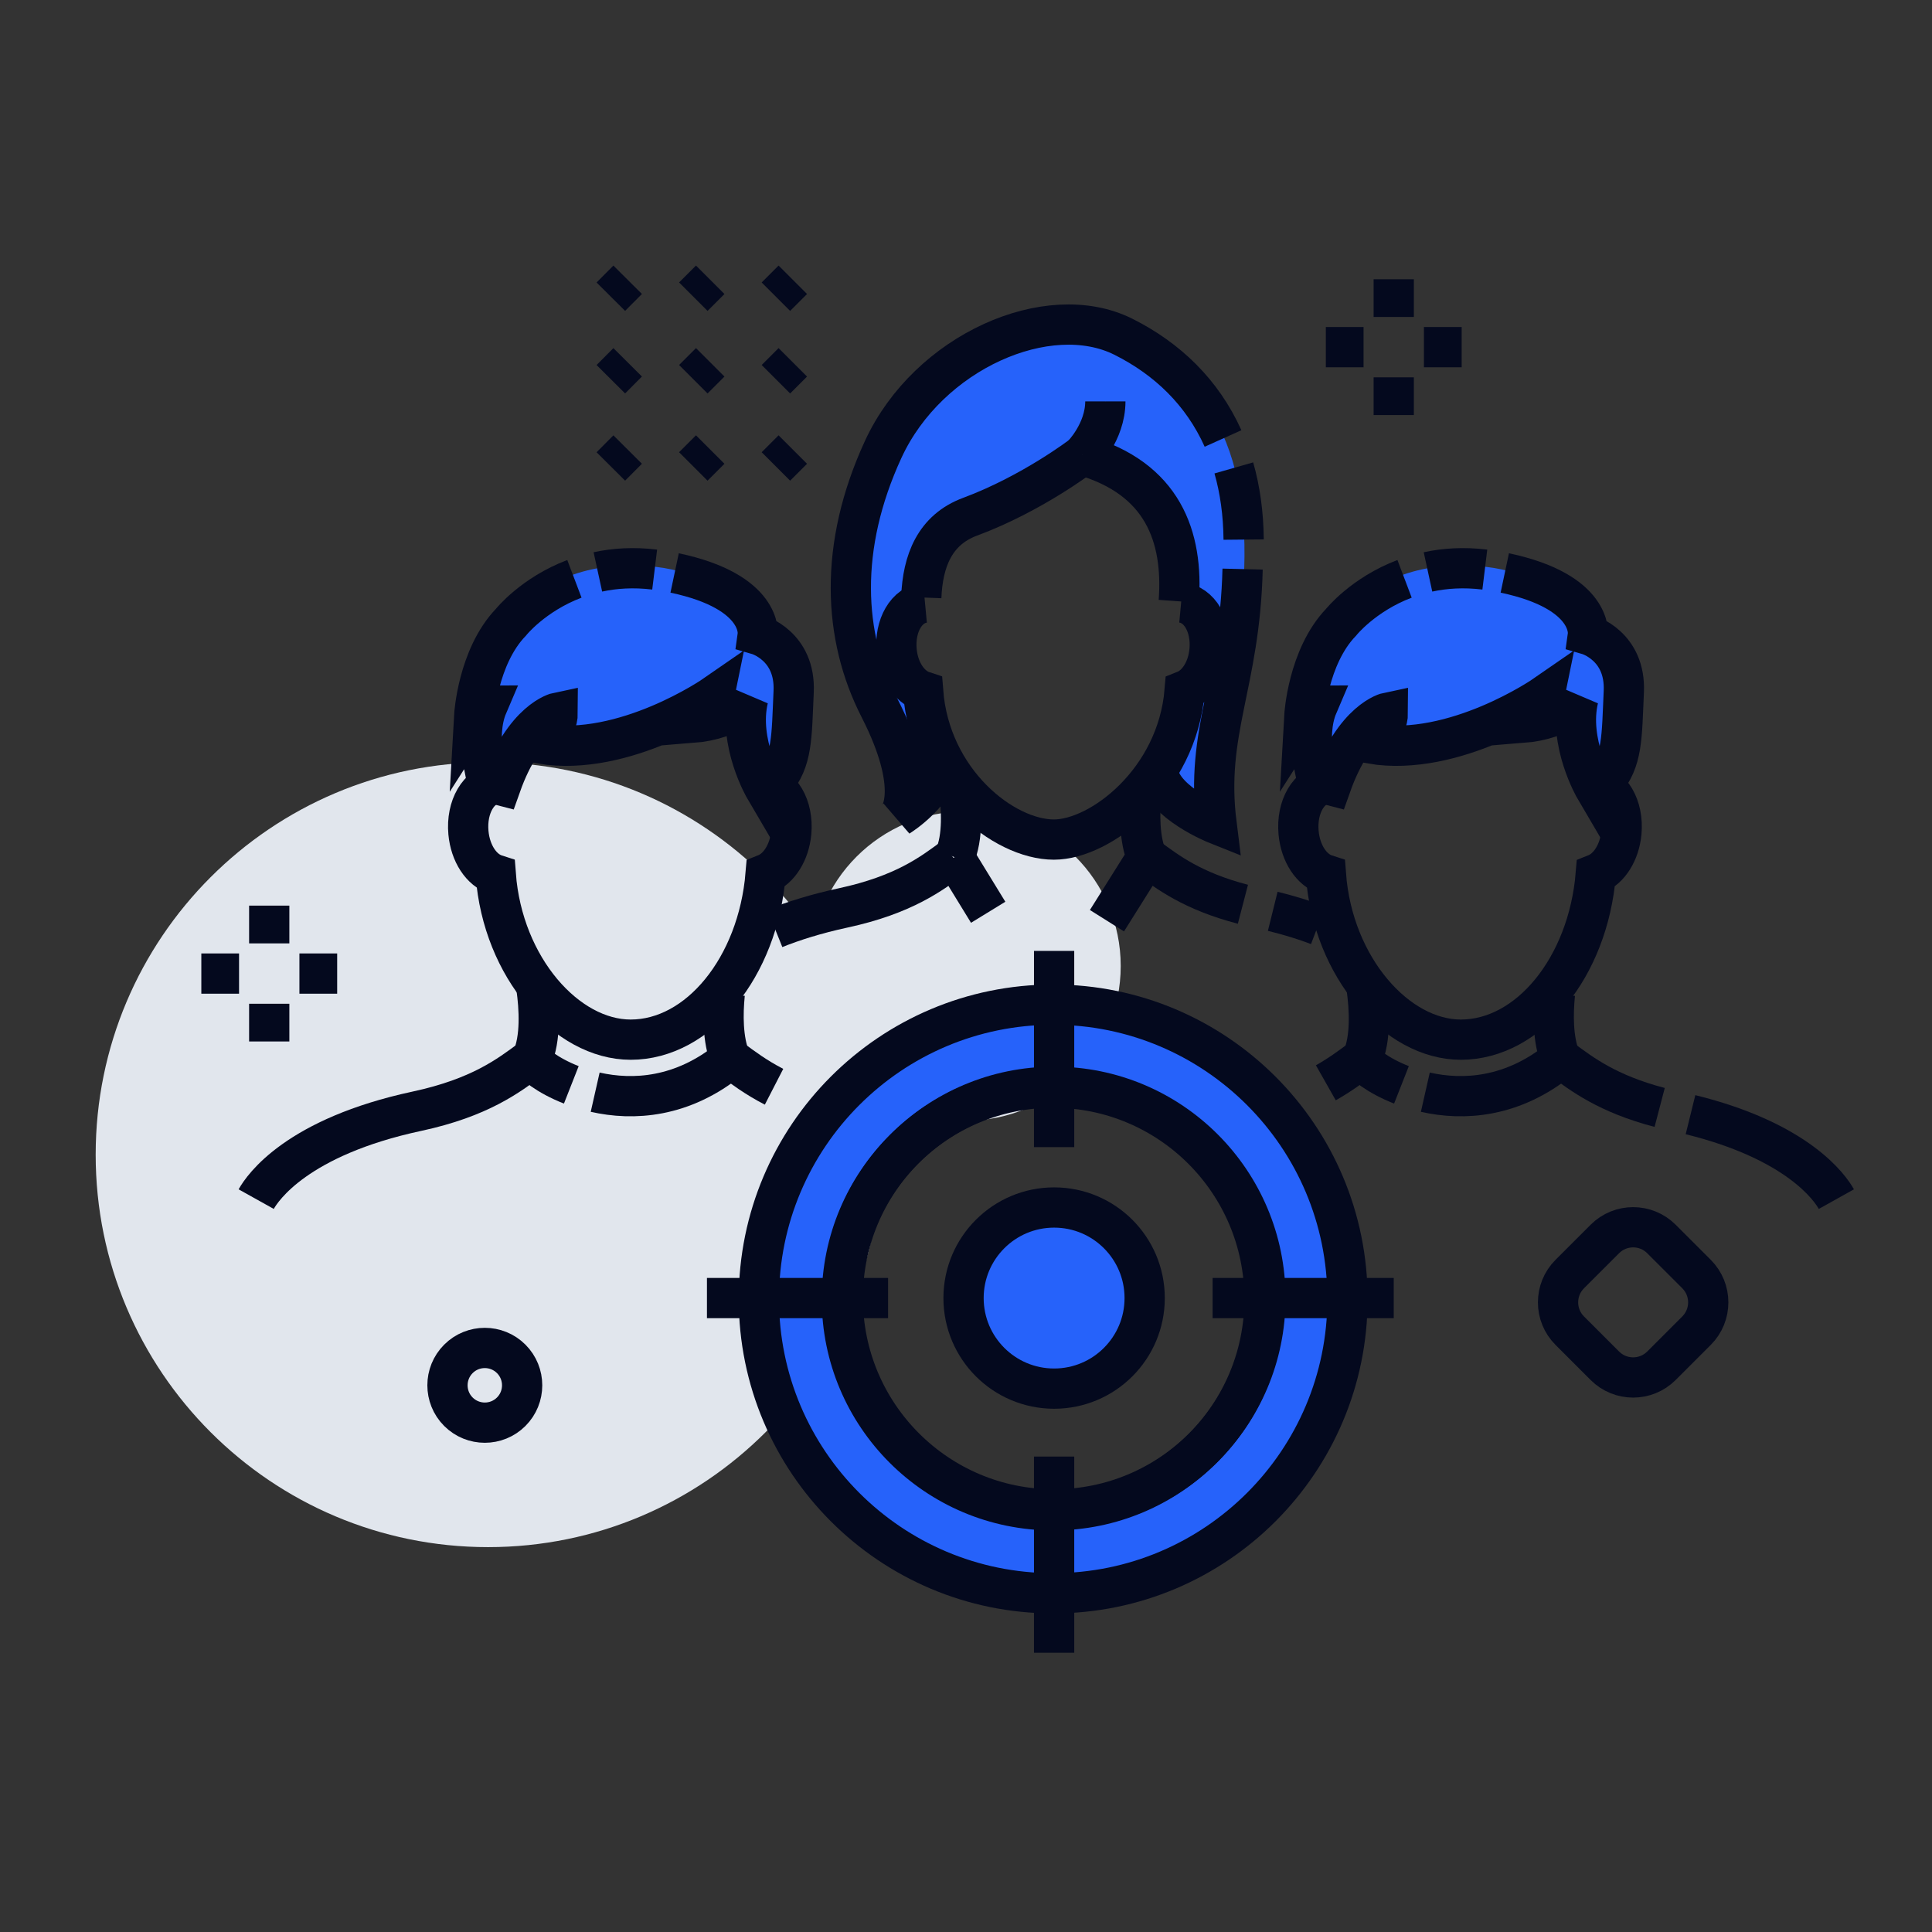 <svg width="48" height="48" viewBox="0 0 48 48" fill="none" xmlns="http://www.w3.org/2000/svg">
<rect x="0" y="0" width="48" height="48" fill="#333333" stroke="none"/>
<path d="M24 27.844C26.123 27.844 27.844 26.123 27.844 24C27.844 21.877 26.123 20.156 24 20.156C21.877 20.156 20.156 21.877 20.156 24C20.156 26.123 21.877 27.844 24 27.844Z" fill="#E1E6ED"/>
<path d="M39.69 19.688C39.69 19.688 40.815 18 40.252 16.5C39.69 15.562 39.502 15.75 39.502 15.75C39.502 15.75 38.752 13.875 35.94 14.062C33.127 14.25 32.377 16.875 32.377 17.812L32.752 17.625C32.752 17.625 32.19 18.375 32.752 19.5C32.752 19.5 33.502 17.812 34.252 17.812L34.065 18.562C34.065 18.562 36.69 18.75 38.19 17.25L37.627 18.188C37.627 18.188 38.752 18 39.127 17.438C39.127 17.438 38.94 18.562 39.69 19.688Z" fill="#2662FA"/>
<path d="M19.064 19.688C19.064 19.688 20.189 18 19.627 16.5C19.064 15.562 18.877 15.75 18.877 15.75C18.877 15.75 18.127 13.875 15.315 14.062C12.502 14.25 11.752 16.875 11.752 17.812L12.127 17.625C12.127 17.625 11.565 18.375 12.127 19.5C12.127 19.5 12.877 17.812 13.627 17.812L13.44 18.562C13.44 18.562 16.064 18.75 17.564 17.25L17.002 18.188C17.002 18.188 18.127 18 18.502 17.438C18.502 17.438 18.314 18.562 19.064 19.688Z" fill="#2662FA"/>
<path d="M26.94 11.25C26.94 11.25 25.628 12.562 24.128 12.75C22.628 12.938 22.815 15 22.815 15C22.815 15 22.065 15.562 22.44 16.5C22.508 16.669 22.922 17.235 23.003 17.438C23.267 18.101 23.233 18.506 23.378 18.938C23.378 18.938 23.19 20.25 22.44 20.25C22.44 20.25 22.815 18.938 21.503 16.875C20.19 14.812 21.878 10.875 22.815 9.938C23.753 9 26.003 7.125 28.44 8.625C30.878 10.125 31.253 12.75 30.69 16.312C30.128 19.875 30.315 20.625 30.315 20.625C30.315 20.625 28.815 19.875 28.628 19.125C28.628 19.125 29.378 18.375 29.378 17.062C29.378 17.062 30.128 16.875 29.94 15.75C29.753 14.625 29.19 14.812 29.19 14.812C29.19 14.812 29.753 12.188 26.94 11.25Z" fill="#2662FA"/>
<path d="M39.872 33.932L39 33.06C38.612 32.672 38.612 32.042 39 31.654L39.872 30.782C40.26 30.394 40.89 30.394 41.278 30.782L42.15 31.654C42.538 32.042 42.538 32.672 42.15 33.06L41.278 33.932C40.89 34.32 40.26 34.32 39.872 33.932Z" stroke="#04091E" strokeWidth="0.6" strokeMiterlimit="10" strokeLinecap="round"/>
<path d="M12.127 38.438C17.512 38.438 21.877 34.072 21.877 28.688C21.877 23.303 17.512 18.938 12.127 18.938C6.742 18.938 2.377 23.303 2.377 28.688C2.377 34.072 6.742 38.438 12.127 38.438Z" fill="#E1E6ED"/>
<path d="M15.176 7.371L15.594 6.951" stroke="#04091E" strokeWidth="0.6" strokeMiterlimit="10" strokeLinecap="round"/>
<path d="M17.225 7.371L17.645 6.951" stroke="#04091E" strokeWidth="0.6" strokeMiterlimit="10" strokeLinecap="round"/>
<path d="M19.277 7.371L19.697 6.951" stroke="#04091E" strokeWidth="0.6" strokeMiterlimit="10" strokeLinecap="round"/>
<path d="M15.176 9.422L15.594 9.002" stroke="#04091E" strokeWidth="0.6" strokeMiterlimit="10" strokeLinecap="round"/>
<path d="M17.225 9.422L17.645 9.002" stroke="#04091E" strokeWidth="0.6" strokeMiterlimit="10" strokeLinecap="round"/>
<path d="M19.277 9.422L19.697 9.002" stroke="#04091E" strokeWidth="0.6" strokeMiterlimit="10" strokeLinecap="round"/>
<path d="M15.176 11.589L15.594 11.169" stroke="#04091E" strokeWidth="0.6" strokeMiterlimit="10" strokeLinecap="round"/>
<path d="M17.225 11.589L17.645 11.169" stroke="#04091E" strokeWidth="0.6" strokeMiterlimit="10" strokeLinecap="round"/>
<path d="M19.277 11.589L19.697 11.169" stroke="#04091E" strokeWidth="0.6" strokeMiterlimit="10" strokeLinecap="round"/>
<path d="M34.627 9.375V10.312" stroke="#04091E" strokeWidth="0.6" strokeMiterlimit="10" strokeLinecap="round"/>
<path d="M34.627 6.938V7.875" stroke="#04091E" strokeWidth="0.6" strokeMiterlimit="10" strokeLinecap="round"/>
<path d="M33.877 8.625H32.94" stroke="#04091E" strokeWidth="0.6" strokeMiterlimit="10" strokeLinecap="round"/>
<path d="M36.315 8.625H35.377" stroke="#04091E" strokeWidth="0.6" strokeMiterlimit="10" strokeLinecap="round"/>
<path d="M6.689 24.938V25.875" stroke="#04091E" strokeWidth="0.6" strokeMiterlimit="10" strokeLinecap="round"/>
<path d="M6.689 22.5V23.438" stroke="#04091E" strokeWidth="0.6" strokeMiterlimit="10" strokeLinecap="round"/>
<path d="M5.939 24.188H5.002" stroke="#04091E" strokeWidth="0.6" strokeMiterlimit="10" strokeLinecap="round"/>
<path d="M8.377 24.188H7.439" stroke="#04091E" strokeWidth="0.6" strokeMiterlimit="10" strokeLinecap="round"/>
<path d="M33.811 26.317C33.571 26.494 33.3 26.698 32.94 26.902" stroke="#04091E" strokeWidth="0.6" strokeMiterlimit="10" strokeLinecap="round" strokeLinejoin="round"/>
<path d="M42 27.694C44.679 28.354 45.471 29.518 45.624 29.792" stroke="#04091E" strokeWidth="0.6" strokeMiterlimit="10" strokeLinecap="round" strokeLinejoin="round"/>
<path d="M38.801 26.317C39.3 26.685 39.935 27.174 41.234 27.514" stroke="#04091E" strokeWidth="0.6" strokeMiterlimit="10" strokeLinecap="round" strokeLinejoin="round"/>
<path d="M35.412 27.135C36.348 27.347 37.58 27.283 38.77 26.306C38.577 25.828 38.581 25.196 38.632 24.692" stroke="#04091E" strokeWidth="0.6" strokeMiterlimit="10" strokeLinecap="round" strokeLinejoin="round"/>
<path d="M33.95 24.523C34.024 25.044 34.069 25.798 33.84 26.308C33.842 26.406 34.219 26.717 34.819 26.953" stroke="#04091E" strokeWidth="0.6" strokeMiterlimit="10" strokeLinecap="round" strokeLinejoin="round"/>
<path d="M37.386 14.235C39.597 14.702 39.451 15.769 39.451 15.769C39.451 15.769 40.396 16.041 40.343 17.186C40.291 18.332 40.315 18.887 39.858 19.427C39.629 19.513 39.629 19.599 39.629 19.599C39.629 19.599 38.952 18.446 39.214 17.357C39.214 17.357 38.883 17.874 37.803 17.961C37.803 17.961 38.331 17.543 38.384 17.271C38.384 17.271 36.143 18.823 34.068 18.478C34.068 18.478 34.482 18.133 34.482 17.702C34.482 17.702 33.651 17.874 33.07 19.513L32.738 19.427C32.738 19.427 32.406 18.306 32.738 17.529C32.571 17.529 32.406 17.788 32.406 17.788C32.406 17.788 32.489 16.322 33.319 15.459C33.319 15.459 33.867 14.771 34.896 14.381" stroke="#04091E" strokeWidth="0.6" strokeMiterlimit="10" strokeLinecap="round" strokeLinejoin="round"/>
<path d="M35.478 14.209C35.893 14.119 36.364 14.087 36.89 14.151" stroke="#04091E" strokeWidth="0.6" strokeMiterlimit="10" strokeLinecap="round" strokeLinejoin="round"/>
<path d="M32.99 19.459C32.516 19.502 32.205 20.051 32.263 20.687C32.31 21.203 32.585 21.617 32.942 21.731C33.116 24.041 34.706 25.83 36.294 25.83C37.982 25.83 39.455 24.032 39.647 21.714C39.98 21.581 40.237 21.18 40.284 20.685C40.342 20.049 40.031 19.5 39.557 19.457" stroke="#04091E" strokeWidth="0.6" strokeMiterlimit="10" strokeLinecap="round" strokeLinejoin="round"/>
<path d="M13.187 26.317C12.639 26.721 11.93 27.27 10.359 27.608C7.381 28.247 6.525 29.505 6.365 29.792" stroke="#04091E" strokeWidth="0.6" strokeMiterlimit="10" strokeLinecap="round" strokeLinejoin="round"/>
<path d="M18.176 26.317C18.455 26.522 18.776 26.766 19.231 27" stroke="#04091E" strokeWidth="0.6" strokeMiterlimit="10" strokeLinecap="round" strokeLinejoin="round"/>
<path d="M14.787 27.135C15.723 27.347 16.955 27.283 18.145 26.306C17.952 25.828 17.956 25.196 18.006 24.692" stroke="#04091E" strokeWidth="0.6" strokeMiterlimit="10" strokeLinecap="round" strokeLinejoin="round"/>
<path d="M13.325 24.523C13.399 25.044 13.444 25.798 13.215 26.308C13.217 26.406 13.594 26.717 14.194 26.953" stroke="#04091E" strokeWidth="0.6" strokeMiterlimit="10" strokeLinecap="round" strokeLinejoin="round"/>
<path d="M16.761 14.235C18.972 14.702 18.826 15.769 18.826 15.769C18.826 15.769 19.771 16.041 19.718 17.186C19.666 18.332 19.69 18.887 19.233 19.427C19.004 19.513 19.004 19.599 19.004 19.599C19.004 19.599 18.327 18.446 18.589 17.357C18.589 17.357 18.258 17.874 17.177 17.961C17.177 17.961 17.706 17.543 17.759 17.271C17.759 17.271 15.518 18.823 13.443 18.478C13.443 18.478 13.857 18.133 13.857 17.702C13.857 17.702 13.026 17.874 12.445 19.513L12.113 19.427C12.113 19.427 11.781 18.306 12.113 17.529C11.946 17.529 11.781 17.788 11.781 17.788C11.781 17.788 11.864 16.322 12.694 15.459C12.694 15.459 13.242 14.771 14.271 14.381" stroke="#04091E" strokeWidth="0.6" strokeMiterlimit="10" strokeLinecap="round" strokeLinejoin="round"/>
<path d="M14.854 14.209C15.268 14.119 15.739 14.087 16.265 14.151" stroke="#04091E" strokeWidth="0.6" strokeMiterlimit="10" strokeLinecap="round" strokeLinejoin="round"/>
<path d="M12.365 19.459C11.891 19.502 11.58 20.051 11.638 20.687C11.685 21.203 11.96 21.617 12.317 21.731C12.491 24.041 14.081 25.83 15.669 25.83C17.357 25.83 18.83 24.032 19.022 21.714C19.355 21.581 19.612 21.18 19.659 20.685C19.717 20.049 19.406 19.5 18.932 19.457" stroke="#04091E" strokeWidth="0.6" strokeMiterlimit="10" strokeLinecap="round" strokeLinejoin="round"/>
<path d="M28.781 19.224C28.92 19.954 30.225 20.475 30.225 20.475C29.936 18.165 30.802 17.01 30.872 14.139" stroke="#04091E" strokeWidth="0.6" strokeMiterlimit="10" strokeLinecap="round" strokeLinejoin="round"/>
<path d="M30.654 11.625C30.808 12.163 30.892 12.756 30.898 13.406" stroke="#04091E" strokeWidth="0.6" strokeMiterlimit="10" strokeLinecap="round" strokeLinejoin="round"/>
<path d="M23.392 18.84C23.326 19.674 22.332 20.284 22.332 20.284C22.332 20.284 22.889 19.622 21.851 17.589C20.945 15.818 20.827 13.584 21.944 11.162C23.062 8.739 26.045 7.434 27.909 8.366C29.004 8.914 29.872 9.75 30.386 10.894" stroke="#04091E" strokeWidth="0.6" strokeMiterlimit="10" strokeLinecap="round" strokeLinejoin="round"/>
<path d="M29.286 14.94C29.404 13.333 28.892 11.884 26.888 11.31C26.888 11.31 25.647 12.264 24.102 12.838C23.224 13.163 22.924 13.937 22.889 14.844" stroke="#04091E" strokeWidth="0.6" strokeMiterlimit="10" strokeLinecap="round" strokeLinejoin="round"/>
<path d="M26.889 11.31C26.889 11.31 27.462 10.736 27.462 9.973L26.889 11.31Z" fill="white"/>
<path d="M26.889 11.31C26.889 11.31 27.462 10.736 27.462 9.973" stroke="#04091E" strokeWidth="0.6" strokeMiterlimit="10" strokeLinecap="round" strokeLinejoin="round"/>
<path d="M23.684 21.308C23.154 21.698 22.466 22.23 20.943 22.558C20.274 22.703 19.715 22.879 19.25 23.066" stroke="#04091E" strokeWidth="0.6" strokeMiterlimit="10" strokeLinecap="round" strokeLinejoin="round"/>
<path d="M31.621 22.641C32.045 22.746 32.42 22.862 32.75 22.988" stroke="#04091E" strokeWidth="0.6" strokeMiterlimit="10" strokeLinecap="round" strokeLinejoin="round"/>
<path d="M28.521 21.308C29.005 21.664 29.62 22.138 30.88 22.466" stroke="#04091E" strokeWidth="0.6" strokeMiterlimit="10" strokeLinecap="round" strokeLinejoin="round"/>
<path d="M24.551 22.665L23.713 21.298" stroke="#04091E" strokeWidth="0.6" strokeMiterlimit="10" strokeLinecap="round" strokeLinejoin="round"/>
<path d="M28.357 19.733C28.308 20.222 28.305 20.835 28.492 21.298L27.502 22.875" stroke="#04091E" strokeWidth="0.6" strokeMiterlimit="10" strokeLinecap="round" strokeLinejoin="round"/>
<path d="M23.82 19.567C23.891 20.074 23.934 20.803 23.713 21.296" stroke="#04091E" strokeWidth="0.6" strokeMiterlimit="10" strokeLinecap="round" strokeLinejoin="round"/>
<path d="M22.981 14.972C22.522 15.015 22.22 15.546 22.276 16.163C22.321 16.661 22.589 17.062 22.934 17.175C23.105 19.414 24.933 20.859 26.184 20.859C27.339 20.859 29.247 19.404 29.433 17.158C29.758 17.029 30.007 16.641 30.05 16.161C30.106 15.544 29.804 15.013 29.345 14.97" stroke="#04091E" strokeWidth="0.6" strokeMiterlimit="10" strokeLinecap="round" strokeLinejoin="round"/>
<path d="M26.166 24.96C22.127 24.96 18.854 28.234 18.854 32.273C18.854 36.311 22.127 39.585 26.166 39.585C30.205 39.585 33.478 36.311 33.478 32.273C33.478 28.236 30.205 24.96 26.166 24.96ZM26.166 37.523C23.267 37.523 20.916 35.171 20.916 32.273C20.916 29.374 23.267 27.023 26.166 27.023C29.065 27.023 31.416 29.374 31.416 32.273C31.416 35.173 29.067 37.523 26.166 37.523Z" fill="#2662FA" stroke="#04091E" strokeWidth="0.6" strokeMiterlimit="10"/>
<path d="M26.189 37.5C29.089 37.5 31.439 35.15 31.439 32.25C31.439 29.351 29.089 27 26.189 27C23.29 27 20.939 29.351 20.939 32.25C20.939 35.15 23.29 37.5 26.189 37.5Z" stroke="#04091E" strokeWidth="0.6" strokeMiterlimit="10" strokeLinecap="round" strokeLinejoin="round"/>
<path d="M26.189 34.5C27.432 34.5 28.439 33.493 28.439 32.25C28.439 31.007 27.432 30 26.189 30C24.947 30 23.939 31.007 23.939 32.25C23.939 33.493 24.947 34.5 26.189 34.5Z" fill="#2662FA" stroke="#04091E" strokeWidth="0.6" strokeMiterlimit="10"/>
<path d="M26.189 23.625V28.5" stroke="#04091E" strokeWidth="0.6" strokeMiterlimit="10" strokeLinecap="round" strokeLinejoin="round"/>
<path d="M26.189 36.188V41.062" stroke="#04091E" strokeWidth="0.6" strokeMiterlimit="10" strokeLinecap="round" strokeLinejoin="round"/>
<path d="M34.627 32.25H30.127" stroke="#04091E" strokeWidth="0.6" strokeMiterlimit="10" strokeLinecap="round" strokeLinejoin="round"/>
<path d="M22.064 32.25H17.564" stroke="#04091E" strokeWidth="0.6" strokeMiterlimit="10" strokeLinecap="round" strokeLinejoin="round"/>
<path d="M11.389 35.074C11.027 34.712 11.027 34.123 11.389 33.761C11.751 33.399 12.339 33.399 12.701 33.761C13.063 34.123 13.063 34.712 12.701 35.074C12.339 35.436 11.751 35.436 11.389 35.074Z" fill="#E1E6ED" stroke="#04091E" strokeWidth="0.6" strokeMiterlimit="10" strokeLinecap="round"/>
</svg>

